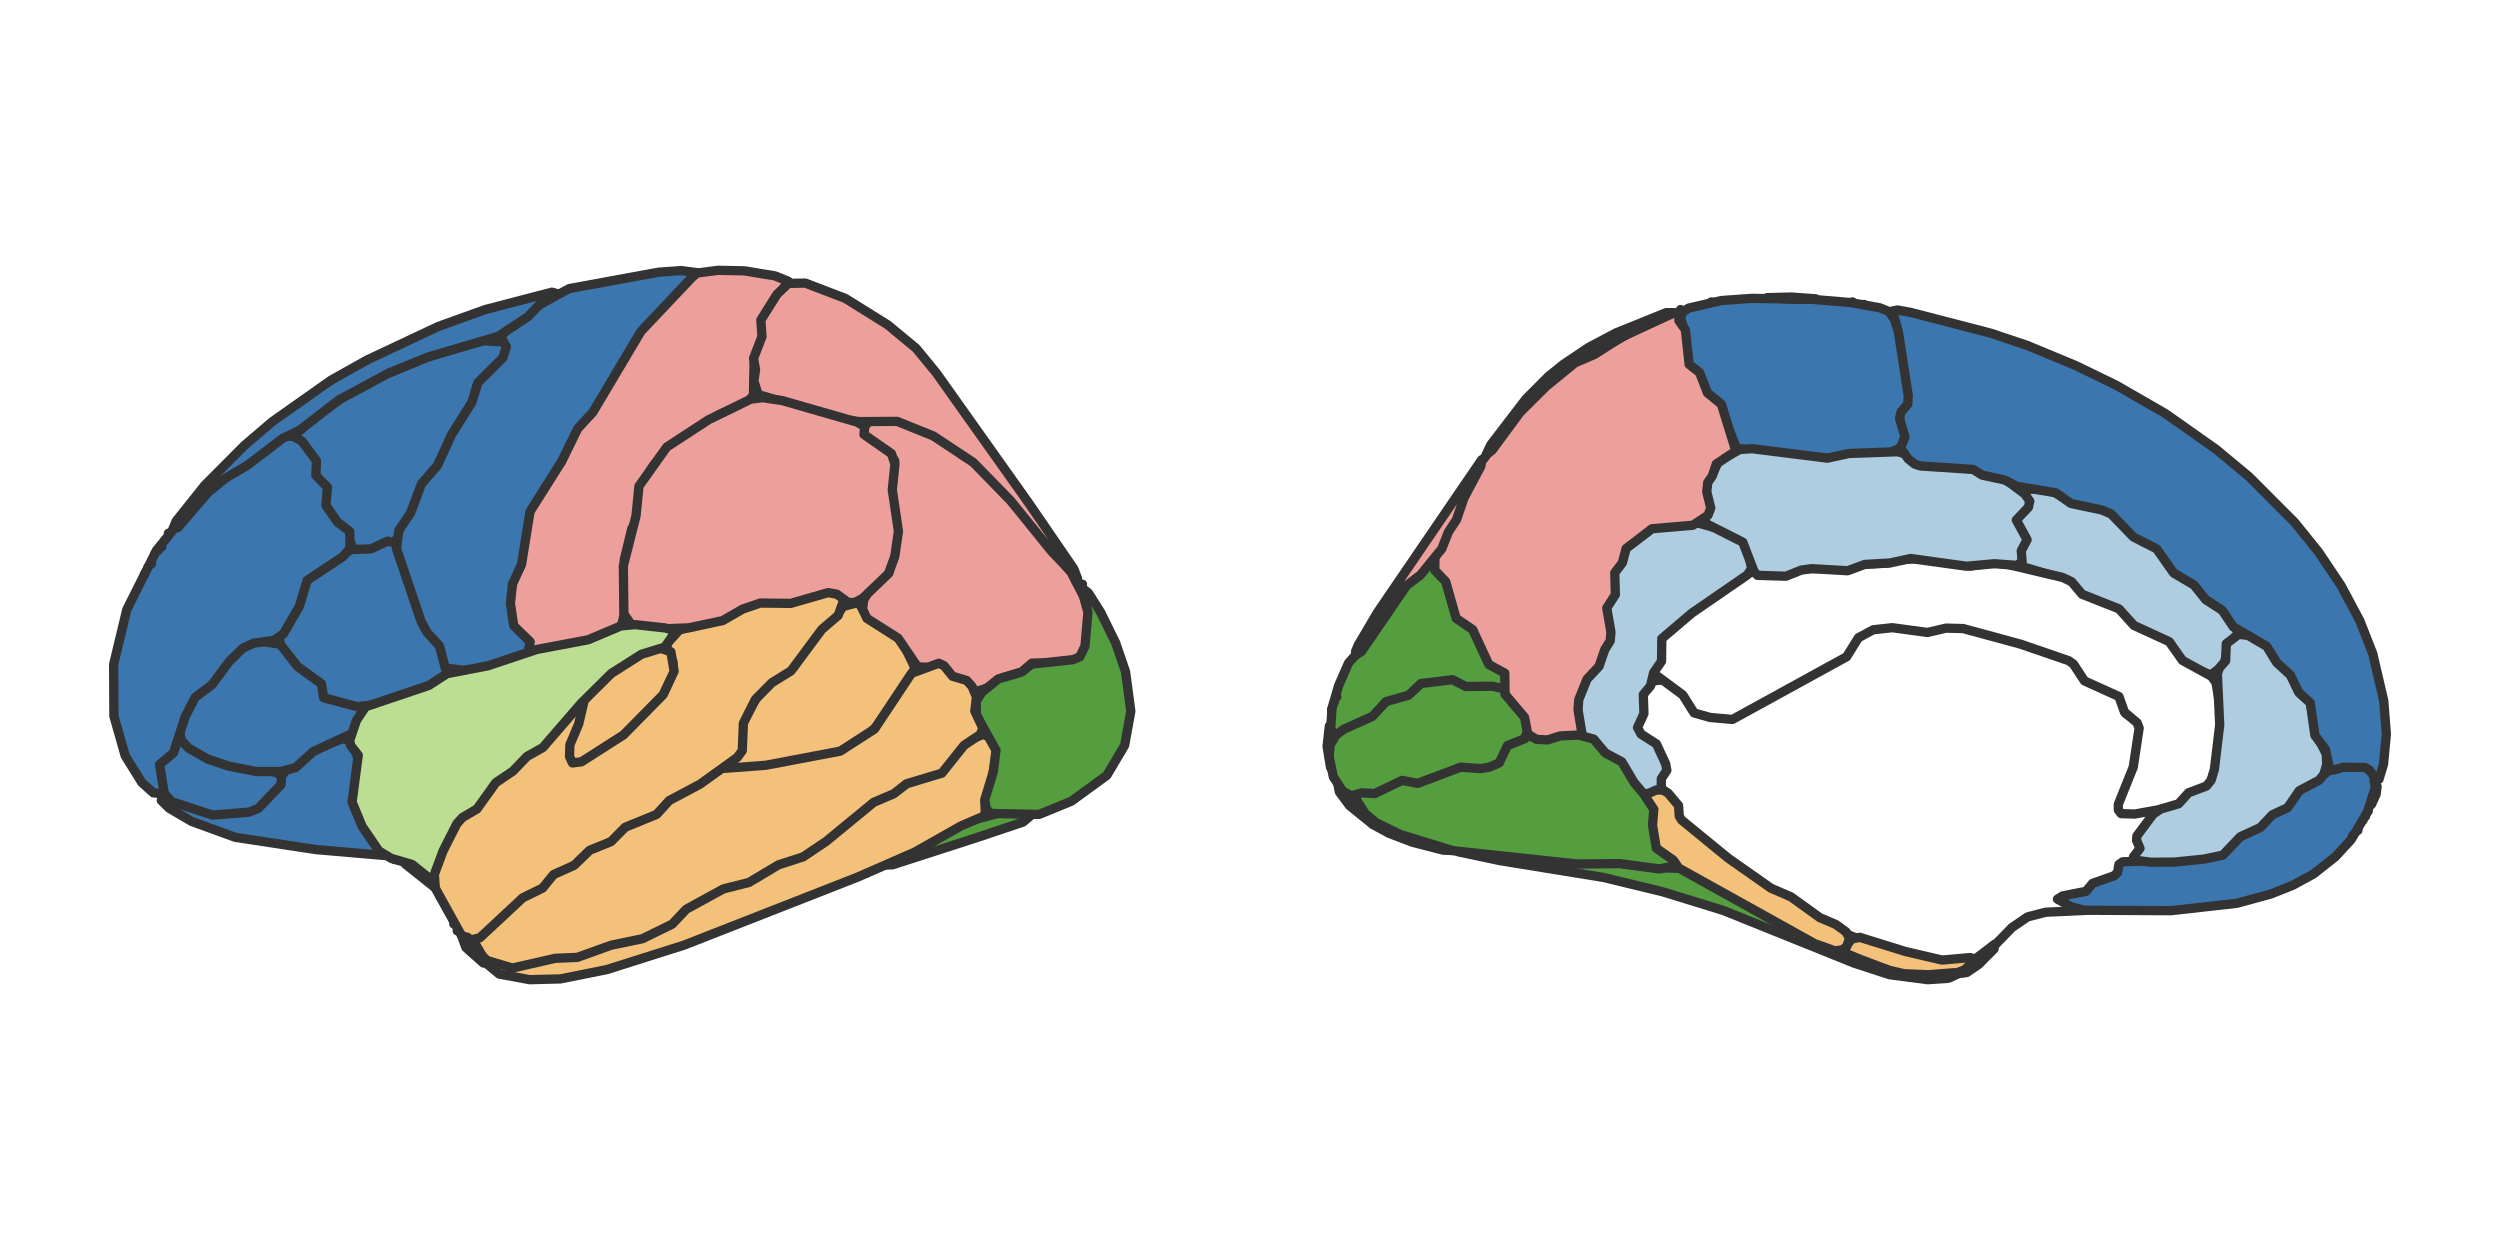 <?xml version='1.0' encoding='UTF-8' ?>
<svg xmlns='http://www.w3.org/2000/svg' xmlns:xlink='http://www.w3.org/1999/xlink' class='svglite' width='288.00pt' height='144.00pt' viewBox='0 0 288.00 144.00'>
<defs>
  <style type='text/css'><![CDATA[
    .svglite line, .svglite polyline, .svglite polygon, .svglite path, .svglite rect, .svglite circle {
      fill: none;
      stroke: #000000;
      stroke-linecap: round;
      stroke-linejoin: round;
      stroke-miterlimit: 10.00;
    }
    .svglite text {
      white-space: pre;
    }
  ]]></style>
</defs>
<rect width='100%' height='100%' style='stroke: none; fill: none;'/>
<defs>
  <clipPath id='cpMC4wMHwyODguMDB8MC4wMHwxNDQuMDA='>
    <rect x='0.00' y='0.00' width='288.00' height='144.00' />
  </clipPath>
</defs>
<g clip-path='url(#cpMC4wMHwyODguMDB8MC4wMHwxNDQuMDA=)'>
</g>
<defs>
  <clipPath id='cpMC4wMHwyODguMDB8MjcuMDV8MTE2Ljk1'>
    <rect x='0.00' y='27.05' width='288.00' height='89.89' />
  </clipPath>
</defs>
<g clip-path='url(#cpMC4wMHwyODguMDB8MjcuMDV8MTE2Ljk1)'>
<path d='M 46.77 99.09 L 46.71 99.55 L 50.19 102.32 L 50.06 101.74 L 48.41 99.68 L 47.55 99.15 L 46.77 99.09 Z' style='fill-rule: evenodd; fill: #FFFFFF; stroke-width: 1.07; stroke: #333333; stroke-linecap: butt;' />
<path d='M 50.71 103.31 L 50.72 103.31 L 50.72 103.31 L 50.72 103.31 L 50.71 103.31 Z' style='fill-rule: evenodd; fill: #FFFFFF; stroke-width: 1.07; stroke: #333333; stroke-linecap: butt;' />
<path d='M 98.89 69.40 L 97.15 69.86 L 96.15 71.16 L 94.60 72.36 L 91.34 76.93 L 88.97 78.25 L 87.63 79.60 L 85.27 83.59 L 85.00 86.70 L 83.84 88.28 L 85.45 88.50 L 89.53 88.17 L 95.39 87.22 L 96.66 86.75 L 99.84 84.77 L 101.04 83.62 L 105.20 77.50 L 105.35 76.82 L 103.82 73.66 L 102.11 72.49 L 101.20 71.47 L 99.94 71.04 L 98.89 69.40 Z' style='fill-rule: evenodd; fill: #F4C17B; stroke-width: 1.07; stroke: #333333; stroke-linecap: butt;' />
<path d='M 55.49 39.24 L 50.48 40.60 L 43.82 43.39 L 40.04 45.40 L 36.60 47.71 L 34.17 49.95 L 34.14 50.37 L 35.00 51.13 L 35.21 52.25 L 36.11 53.22 L 36.00 54.97 L 37.29 56.34 L 37.50 58.20 L 38.37 60.05 L 39.85 61.36 L 40.74 63.31 L 42.58 63.64 L 45.42 62.49 L 47.37 59.68 L 48.52 56.34 L 50.34 54.24 L 52.19 50.08 L 54.43 46.40 L 54.90 44.57 L 57.66 41.74 L 58.26 40.74 L 58.43 39.89 L 57.97 39.39 L 55.49 39.24 Z' style='fill-rule: evenodd; fill: #3C76AF; stroke-width: 1.07; stroke: #333333; stroke-linecap: butt;' />
<path d='M 115.55 93.55 L 110.56 94.88 L 101.50 99.66 L 102.81 99.63 L 112.62 96.46 L 117.86 94.70 L 118.66 94.02 L 118.22 93.55 L 115.55 93.55 Z' style='fill-rule: evenodd; fill: #549E3F; stroke-width: 1.07; stroke: #333333; stroke-linecap: butt;' />
<path d='M 100.62 100.18 L 100.62 100.18 L 100.63 100.18 L 100.62 100.17 L 100.62 100.18 Z' style='fill-rule: evenodd; fill: #549E3F; stroke-width: 1.07; stroke: #333333; stroke-linecap: butt;' />
<path d='M 99.83 100.57 L 99.84 100.57 L 99.85 100.57 L 99.84 100.57 L 99.83 100.57 Z' style='fill-rule: evenodd; fill: #549E3F; stroke-width: 1.07; stroke: #333333; stroke-linecap: butt;' />
<path d='M 100.33 48.31 L 98.93 49.88 L 102.27 51.98 L 103.07 53.08 L 102.62 57.59 L 103.20 62.15 L 102.42 65.91 L 100.31 67.73 L 99.49 69.11 L 99.37 70.17 L 99.86 71.23 L 103.46 73.52 L 105.70 76.81 L 108.44 76.96 L 109.65 78.04 L 112.57 79.64 L 114.10 79.12 L 115.52 78.07 L 117.72 77.40 L 118.88 76.39 L 123.66 76.34 L 124.17 76.11 L 125.38 74.24 L 125.76 71.09 L 125.44 69.88 L 123.37 65.89 L 117.27 58.55 L 112.07 52.95 L 107.31 49.95 L 102.77 48.24 L 100.33 48.31 Z' style='fill-rule: evenodd; fill: #ED9F9C; stroke-width: 1.07; stroke: #333333; stroke-linecap: butt;' />
<path d='M 113.25 84.60 L 111.46 85.33 L 108.16 89.04 L 104.73 90.07 L 102.93 91.36 L 100.58 92.33 L 92.44 98.48 L 89.27 99.54 L 85.54 101.64 L 82.15 102.76 L 78.80 104.51 L 76.52 106.64 L 73.06 108.28 L 69.62 108.86 L 66.89 109.89 L 64.31 109.99 L 59.79 111.08 L 58.30 111.10 L 56.16 110.46 L 55.97 110.93 L 57.50 112.21 L 61.02 112.86 L 64.56 112.77 L 69.90 111.70 L 78.80 108.88 L 98.83 101.03 L 105.38 98.16 L 110.72 95.14 L 113.51 93.94 L 113.46 92.31 L 114.05 91.07 L 114.84 86.47 L 114.14 84.94 L 113.25 84.60 Z' style='fill-rule: evenodd; fill: #F4C17B; stroke-width: 1.07; stroke: #333333; stroke-linecap: butt;' />
<path d='M 123.91 66.91 L 123.91 66.91 L 123.91 66.91 L 123.91 66.90 L 123.91 66.91 Z' style='fill-rule: evenodd; fill: #549E3F; stroke-width: 1.07; stroke: #333333; stroke-linecap: butt;' />
<path d='M 124.53 67.64 L 125.33 70.54 L 124.99 74.43 L 124.40 75.66 L 123.61 75.99 L 118.84 76.51 L 117.68 77.43 L 114.99 78.22 L 113.12 79.74 L 112.47 80.74 L 112.47 82.36 L 114.74 86.43 L 114.43 88.90 L 113.45 92.11 L 113.60 93.17 L 114.15 93.71 L 119.71 93.82 L 123.42 92.30 L 127.51 89.32 L 129.56 85.86 L 130.27 81.93 L 129.66 77.37 L 128.52 74.05 L 126.78 70.51 L 125.38 68.30 L 124.53 67.64 Z' style='fill-rule: evenodd; fill: #549E3F; stroke-width: 1.07; stroke: #333333; stroke-linecap: butt;' />
<path d='M 39.56 85.08 L 35.55 86.49 L 32.81 88.89 L 31.29 91.20 L 28.70 93.38 L 24.49 93.51 L 19.11 91.85 L 18.66 91.87 L 18.58 92.21 L 19.49 93.11 L 22.08 94.63 L 27.10 96.46 L 36.38 97.87 L 44.24 98.55 L 44.37 98.33 L 42.68 96.11 L 41.12 92.99 L 41.20 87.23 L 40.47 85.40 L 39.56 85.08 Z' style='fill-rule: evenodd; fill: #3C76AF; stroke-width: 1.07; stroke: #333333; stroke-linecap: butt;' />
<path d='M 45.43 99.00 L 45.43 99.01 L 45.44 99.00 L 45.43 99.00 L 45.43 99.00 Z' style='fill-rule: evenodd; fill: #3C76AF; stroke-width: 1.07; stroke: #333333; stroke-linecap: butt;' />
<path d='M 108.15 76.41 L 105.01 77.56 L 100.74 83.99 L 96.80 86.53 L 88.21 88.16 L 83.06 88.54 L 77.05 91.87 L 75.16 93.69 L 71.50 95.13 L 70.05 96.69 L 67.70 97.72 L 66.01 99.42 L 63.55 100.59 L 61.99 102.16 L 59.61 103.28 L 57.22 106.01 L 54.90 107.97 L 54.69 108.71 L 55.05 109.64 L 56.12 110.65 L 59.03 111.52 L 63.96 110.40 L 66.51 110.29 L 70.40 108.89 L 74.01 108.14 L 77.44 106.46 L 79.06 104.74 L 83.34 102.40 L 86.28 101.66 L 89.68 99.63 L 92.52 98.71 L 95.16 96.94 L 100.66 92.42 L 102.95 91.45 L 104.44 90.29 L 108.50 89.07 L 111.06 85.86 L 112.94 84.61 L 113.22 83.88 L 112.30 81.92 L 112.49 80.28 L 111.98 79.08 L 111.36 78.39 L 109.74 77.91 L 108.74 76.68 L 108.15 76.41 Z' style='fill-rule: evenodd; fill: #F4C17B; stroke-width: 1.07; stroke: #333333; stroke-linecap: butt;' />
<path d='M 44.66 62.34 L 42.74 63.23 L 40.43 63.31 L 35.16 66.69 L 34.10 69.88 L 32.16 73.29 L 32.30 74.37 L 33.68 76.60 L 36.73 79.00 L 36.43 80.37 L 36.89 80.74 L 40.80 81.44 L 43.19 81.19 L 49.43 79.35 L 52.35 77.44 L 51.56 74.96 L 49.52 72.74 L 48.63 71.13 L 47.85 68.35 L 46.94 66.93 L 46.64 64.77 L 45.45 62.51 L 44.66 62.34 Z' style='fill-rule: evenodd; fill: #3C76AF; stroke-width: 1.07; stroke: #333333; stroke-linecap: butt;' />
<path d='M 20.64 85.20 L 18.62 87.47 L 18.33 88.26 L 18.85 91.30 L 19.74 92.34 L 24.48 93.90 L 28.68 93.56 L 29.75 93.13 L 32.38 90.39 L 32.43 89.54 L 31.96 89.02 L 25.27 87.64 L 20.64 85.20 Z' style='fill-rule: evenodd; fill: #3C76AF; stroke-width: 1.07; stroke: #333333; stroke-linecap: butt;' />
<path d='M 27.96 74.26 L 24.23 78.60 L 22.38 79.93 L 21.59 81.15 L 20.83 82.91 L 20.65 84.20 L 20.90 85.30 L 21.73 86.19 L 23.94 87.45 L 26.36 88.26 L 29.51 88.88 L 32.33 88.88 L 34.05 88.43 L 36.08 86.58 L 40.65 84.46 L 41.89 82.12 L 41.77 81.57 L 37.28 80.38 L 37.03 78.77 L 34.29 76.79 L 32.28 74.22 L 30.08 73.88 L 27.96 74.26 Z' style='fill-rule: evenodd; fill: #3C76AF; stroke-width: 1.07; stroke: #333333; stroke-linecap: butt;' />
<path d='M 80.32 31.45 L 78.22 33.03 L 76.75 35.01 L 73.70 38.13 L 68.03 47.60 L 66.26 49.53 L 64.62 53.26 L 61.10 58.08 L 59.69 65.22 L 58.68 67.11 L 58.39 69.47 L 58.79 72.32 L 60.78 74.93 L 62.82 74.99 L 67.60 74.02 L 69.21 73.47 L 71.61 72.04 L 72.29 69.18 L 71.91 64.51 L 72.78 60.91 L 73.70 59.34 L 74.13 55.49 L 75.29 53.60 L 77.10 51.55 L 82.82 47.78 L 86.00 46.44 L 86.80 45.53 L 86.88 41.31 L 87.79 39.09 L 88.08 36.40 L 90.81 32.40 L 89.27 31.78 L 85.75 31.20 L 82.72 31.14 L 80.32 31.45 Z' style='fill-rule: evenodd; fill: #ED9F9C; stroke-width: 1.07; stroke: #333333; stroke-linecap: butt;' />
<path d='M 75.86 31.36 L 65.59 33.24 L 61.96 35.19 L 58.13 38.24 L 57.71 38.83 L 58.33 39.94 L 57.93 41.22 L 55.06 44.07 L 54.36 46.34 L 52.03 50.06 L 50.40 53.61 L 48.55 55.74 L 47.31 59.08 L 45.95 61.09 L 45.68 63.22 L 48.53 71.64 L 49.23 72.90 L 50.62 74.40 L 51.29 76.94 L 53.35 77.22 L 56.01 77.03 L 60.03 75.80 L 60.86 74.99 L 61.08 73.94 L 59.18 72.09 L 58.80 69.52 L 59.04 67.27 L 60.08 65.03 L 61.06 58.93 L 64.72 53.12 L 66.56 49.37 L 68.30 47.48 L 73.83 38.18 L 80.24 31.40 L 78.42 31.17 L 75.86 31.36 Z' style='fill-rule: evenodd; fill: #3C76AF; stroke-width: 1.07; stroke: #333333; stroke-linecap: butt;' />
<path d='M 32.81 50.23 L 28.02 53.62 L 25.75 54.88 L 23.07 57.20 L 18.03 63.40 L 14.61 70.22 L 13.09 76.53 L 13.12 82.48 L 14.42 87.06 L 16.34 90.15 L 17.67 91.34 L 18.44 91.40 L 18.87 91.09 L 18.38 88.07 L 19.99 86.72 L 21.33 82.57 L 22.48 80.34 L 24.42 78.88 L 26.39 76.22 L 27.98 74.66 L 29.23 74.09 L 31.51 73.78 L 32.66 73.00 L 34.48 69.86 L 35.39 66.86 L 39.46 64.15 L 40.33 63.17 L 40.29 61.22 L 38.88 60.15 L 37.54 58.21 L 37.73 56.14 L 36.39 54.77 L 36.45 53.08 L 34.77 50.81 L 33.79 50.27 L 32.81 50.23 Z' style='fill-rule: evenodd; fill: #3C76AF; stroke-width: 1.07; stroke: #333333; stroke-linecap: butt;' />
<path d='M 63.58 33.66 L 55.91 35.66 L 50.49 37.61 L 42.33 41.45 L 38.16 43.78 L 31.36 48.58 L 28.14 51.33 L 23.60 55.89 L 20.30 60.02 L 19.93 60.91 L 20.50 60.77 L 23.98 56.71 L 26.02 55.06 L 28.44 53.64 L 32.55 50.51 L 34.52 49.56 L 39.04 46.07 L 44.79 42.97 L 49.30 41.13 L 57.39 38.75 L 60.86 36.45 L 62.11 35.13 L 64.25 33.85 L 63.58 33.66 Z' style='fill-rule: evenodd; fill: #3C76AF; stroke-width: 1.07; stroke: #333333; stroke-linecap: butt;' />
<path d='M 19.40 61.43 L 19.40 61.43 L 19.41 61.43 L 19.41 61.42 L 19.40 61.43 Z' style='fill-rule: evenodd; fill: #3C76AF; stroke-width: 1.07; stroke: #333333; stroke-linecap: butt;' />
<path d='M 19.01 62.21 L 19.01 62.21 L 19.02 62.21 L 19.01 62.21 L 19.01 62.21 Z' style='fill-rule: evenodd; fill: #3C76AF; stroke-width: 1.07; stroke: #333333; stroke-linecap: butt;' />
<path d='M 18.62 62.99 L 18.62 63.00 L 18.63 62.99 L 18.62 62.99 L 18.62 62.99 Z' style='fill-rule: evenodd; fill: #3C76AF; stroke-width: 1.07; stroke: #333333; stroke-linecap: butt;' />
<path d='M 18.23 63.39 L 18.23 63.39 L 18.23 63.38 L 18.23 63.38 L 18.23 63.39 Z' style='fill-rule: evenodd; fill: #3C76AF; stroke-width: 1.07; stroke: #333333; stroke-linecap: butt;' />
<path d='M 17.84 63.78 L 17.84 63.78 L 17.84 63.78 L 17.84 63.77 L 17.84 63.78 Z' style='fill-rule: evenodd; fill: #3C76AF; stroke-width: 1.07; stroke: #333333; stroke-linecap: butt;' />
<path d='M 17.44 64.95 L 17.45 64.95 L 17.45 64.95 L 17.45 64.95 L 17.44 64.95 Z' style='fill-rule: evenodd; fill: #3C76AF; stroke-width: 1.07; stroke: #333333; stroke-linecap: butt;' />
<path d='M 17.05 65.34 L 17.06 65.35 L 17.06 65.34 L 17.06 65.34 L 17.05 65.34 Z' style='fill-rule: evenodd; fill: #3C76AF; stroke-width: 1.07; stroke: #333333; stroke-linecap: butt;' />
<path d='M 16.66 66.12 L 16.66 66.13 L 16.67 66.12 L 16.67 66.12 L 16.66 66.12 Z' style='fill-rule: evenodd; fill: #3C76AF; stroke-width: 1.07; stroke: #333333; stroke-linecap: butt;' />
<path d='M 90.82 32.65 L 89.51 33.90 L 87.65 36.86 L 87.78 38.77 L 86.81 41.27 L 87.04 42.62 L 86.84 43.90 L 87.35 45.46 L 97.04 48.27 L 98.93 48.57 L 103.35 48.54 L 107.53 50.23 L 112.13 53.28 L 116.43 57.69 L 121.13 63.50 L 124.14 66.66 L 123.70 65.52 L 118.52 57.97 L 107.87 42.97 L 105.54 40.13 L 102.28 37.43 L 97.39 34.38 L 92.77 32.61 L 90.82 32.65 Z' style='fill-rule: evenodd; fill: #ED9F9C; stroke-width: 1.07; stroke: #333333; stroke-linecap: butt;' />
<path d='M 124.69 67.30 L 124.69 67.30 L 124.70 67.30 L 124.69 67.30 L 124.69 67.30 Z' style='fill-rule: evenodd; fill: #ED9F9C; stroke-width: 1.07; stroke: #333333; stroke-linecap: butt;' />
<path d='M 96.02 67.80 L 91.19 69.21 L 88.20 69.00 L 85.45 69.82 L 83.35 71.11 L 78.23 72.60 L 76.73 74.27 L 77.53 76.26 L 77.55 77.36 L 75.77 80.38 L 71.53 84.60 L 67.06 87.45 L 66.39 87.47 L 66.02 86.90 L 65.98 86.00 L 67.13 82.91 L 66.54 81.19 L 62.29 86.04 L 60.31 87.09 L 58.69 88.93 L 56.98 89.82 L 54.77 92.72 L 52.58 94.56 L 49.99 100.07 L 50.15 102.32 L 53.15 107.74 L 54.17 108.30 L 55.28 108.03 L 60.23 103.42 L 62.50 102.31 L 63.77 100.75 L 66.15 99.68 L 67.93 97.95 L 70.39 96.95 L 72.02 95.30 L 75.64 93.82 L 77.10 92.22 L 80.64 90.34 L 84.94 87.25 L 85.51 86.47 L 85.64 83.31 L 87.02 80.57 L 88.92 78.65 L 91.12 77.29 L 94.68 72.50 L 96.56 70.89 L 97.20 69.13 L 96.68 68.16 L 96.02 67.80 Z' style='fill-rule: evenodd; fill: #F4C17B; stroke-width: 1.07; stroke: #333333; stroke-linecap: butt;' />
<path d='M 86.49 45.98 L 81.62 48.36 L 76.81 51.50 L 73.61 56.00 L 73.27 59.42 L 71.81 65.19 L 71.87 70.72 L 72.69 71.91 L 75.34 72.48 L 79.34 72.33 L 83.26 71.49 L 85.55 70.17 L 87.58 69.47 L 91.09 69.51 L 95.40 68.27 L 96.40 68.45 L 97.68 69.38 L 98.40 69.43 L 99.38 68.93 L 102.36 66.07 L 103.08 64.10 L 103.50 61.20 L 102.79 56.42 L 103.10 53.45 L 102.69 52.26 L 99.53 50.05 L 99.62 49.15 L 98.74 48.63 L 90.16 46.16 L 87.87 45.81 L 86.49 45.98 Z' style='fill-rule: evenodd; fill: #ED9F9C; stroke-width: 1.07; stroke: #333333; stroke-linecap: butt;' />
<path d='M 52.28 106.44 L 52.28 106.44 L 52.29 106.44 L 52.28 106.44 L 52.28 106.44 Z' style='fill-rule: evenodd; fill: #F4C17B; stroke-width: 1.07; stroke: #333333; stroke-linecap: butt;' />
<path d='M 52.67 107.22 L 52.67 107.23 L 52.68 107.22 L 52.67 107.22 L 52.67 107.22 Z' style='fill-rule: evenodd; fill: #F4C17B; stroke-width: 1.07; stroke: #333333; stroke-linecap: butt;' />
<path d='M 53.18 107.79 L 53.67 109.15 L 55.68 110.94 L 55.60 110.19 L 54.82 108.83 L 53.88 107.99 L 53.18 107.79 Z' style='fill-rule: evenodd; fill: #F4C17B; stroke-width: 1.07; stroke: #333333; stroke-linecap: butt;' />
<path d='M 73.82 74.90 L 72.45 76.05 L 70.36 77.03 L 67.40 80.25 L 66.67 83.39 L 65.65 85.80 L 65.61 87.16 L 65.95 87.89 L 66.98 87.76 L 71.83 84.66 L 76.40 80.02 L 77.66 77.33 L 77.29 75.10 L 76.14 74.69 L 73.82 74.90 Z' style='fill-rule: evenodd; fill: #F4C17B; stroke-width: 1.07; stroke: #333333; stroke-linecap: butt;' />
<path d='M 71.55 72.10 L 67.76 73.70 L 61.83 74.82 L 56.21 76.70 L 51.48 77.61 L 49.40 78.96 L 42.11 81.42 L 41.07 82.98 L 40.29 85.27 L 40.38 85.86 L 41.27 87.00 L 40.56 92.40 L 41.71 95.19 L 43.64 98.02 L 45.06 98.88 L 47.48 99.59 L 49.78 101.43 L 51.04 98.03 L 52.63 94.89 L 53.28 94.17 L 54.94 93.20 L 57.12 90.16 L 59.09 88.83 L 60.70 87.15 L 62.53 86.12 L 66.95 81.02 L 70.41 77.59 L 73.90 75.37 L 76.58 74.55 L 77.61 73.06 L 77.47 72.58 L 76.63 72.34 L 73.18 71.96 L 71.55 72.10 Z' style='fill-rule: evenodd; fill: #BBDE93; stroke-width: 1.07; stroke: #333333; stroke-linecap: butt;' />
<path d='M 216.41 72.11 L 213.87 73.37 L 212.68 75.51 L 205.27 79.32 L 199.94 82.56 L 197.03 82.45 L 195.28 81.98 L 194.86 81.60 L 194.19 79.88 L 191.69 78.30 L 190.53 78.44 L 189.25 79.56 L 188.96 80.09 L 189.09 82.07 L 188.41 83.30 L 188.44 84.28 L 188.81 84.88 L 190.41 85.61 L 191.00 86.52 L 191.72 88.52 L 191.31 89.86 L 191.31 90.66 L 193.02 92.67 L 193.36 94.33 L 194.68 95.68 L 198.14 98.43 L 203.58 102.27 L 206.34 103.66 L 209.40 105.82 L 212.73 107.60 L 215.23 108.65 L 221.17 110.35 L 224.49 110.73 L 226.29 110.69 L 227.75 110.37 L 229.30 109.40 L 231.77 106.86 L 233.57 105.63 L 235.65 105.09 L 240.18 104.88 L 237.67 103.59 L 240.52 102.94 L 241.63 101.86 L 244.13 100.87 L 244.37 99.75 L 245.77 99.12 L 246.84 97.90 L 246.44 96.33 L 248.12 93.79 L 247.47 93.36 L 244.86 93.56 L 244.23 93.20 L 244.40 92.18 L 246.12 87.81 L 246.51 83.95 L 246.27 83.09 L 244.89 82.20 L 244.23 80.10 L 240.17 78.33 L 239.16 76.54 L 238.66 76.12 L 233.00 74.09 L 225.11 72.06 L 221.80 72.61 L 217.63 72.03 L 216.41 72.11 Z' style='fill-rule: evenodd; fill: #FFFFFF; stroke-width: 1.07; stroke: #333333; stroke-linecap: butt;' />
<path d='M 232.76 56.57 L 233.64 57.96 L 233.46 58.48 L 232.43 59.35 L 232.19 59.91 L 232.29 60.51 L 233.34 62.14 L 232.74 63.49 L 232.89 65.25 L 238.24 66.84 L 239.84 68.55 L 244.18 70.31 L 245.78 72.20 L 250.00 74.07 L 251.01 75.93 L 252.25 76.73 L 254.66 77.77 L 256.22 76.61 L 256.70 74.22 L 257.74 73.06 L 257.76 72.70 L 256.07 70.24 L 254.16 69.10 L 252.82 67.36 L 250.54 66.07 L 248.46 63.06 L 245.94 61.82 L 243.63 59.39 L 242.79 58.83 L 238.88 57.91 L 236.45 56.61 L 234.29 56.29 L 232.76 56.57 Z' style='fill-rule: evenodd; fill: #AECDE1; stroke-width: 1.07; stroke: #333333; stroke-linecap: butt;' />
<path d='M 218.59 64.50 L 217.51 64.85 L 214.69 64.99 L 212.61 65.50 L 208.12 65.50 L 205.02 66.17 L 201.94 65.91 L 201.23 66.09 L 197.20 68.70 L 191.78 72.82 L 191.36 73.59 L 191.13 75.97 L 190.54 77.16 L 190.58 77.63 L 193.86 80.06 L 195.16 82.13 L 197.00 82.65 L 199.58 82.88 L 212.73 75.66 L 214.09 73.47 L 215.79 72.55 L 217.98 72.31 L 222.05 72.86 L 224.17 72.36 L 226.16 72.41 L 232.75 74.20 L 238.31 76.11 L 238.86 76.50 L 240.13 78.44 L 244.10 80.24 L 244.74 82.04 L 246.20 83.27 L 246.43 83.87 L 245.75 88.37 L 244.02 92.68 L 244.04 93.32 L 244.36 93.73 L 245.91 93.78 L 250.63 92.93 L 251.32 92.55 L 252.33 91.46 L 254.05 90.77 L 254.60 90.28 L 255.32 88.25 L 255.75 84.47 L 255.73 81.35 L 255.28 78.63 L 254.76 77.91 L 251.43 76.09 L 249.88 73.91 L 245.83 72.05 L 244.10 70.14 L 239.86 68.46 L 238.65 67.02 L 237.60 66.52 L 230.06 64.73 L 227.04 65.21 L 221.51 64.32 L 218.59 64.50 Z' style='fill-rule: evenodd; fill: #FFFFFF; stroke-width: 1.07; stroke: #333333; stroke-linecap: butt;' />
<path d='M 164.98 64.55 L 161.76 67.44 L 156.95 74.57 L 155.35 76.38 L 154.21 78.98 L 153.44 81.62 L 153.31 83.73 L 153.57 85.16 L 155.20 84.06 L 158.31 82.67 L 159.76 81.10 L 162.40 80.24 L 163.84 78.91 L 166.67 78.56 L 169.30 79.42 L 173.19 79.41 L 173.55 79.17 L 173.72 78.31 L 173.53 77.56 L 171.44 76.13 L 169.59 72.04 L 167.80 70.99 L 166.67 66.49 L 165.52 65.53 L 164.98 64.55 Z' style='fill-rule: evenodd; fill: #549E3F; stroke-width: 1.07; stroke: #333333; stroke-linecap: butt;' />
<path d='M 213.30 108.18 L 212.44 109.29 L 212.86 110.03 L 214.99 111.08 L 219.41 112.47 L 221.99 112.62 L 224.42 112.42 L 226.49 111.67 L 227.32 110.72 L 227.26 110.41 L 226.98 110.31 L 223.73 110.60 L 219.46 109.60 L 214.25 107.98 L 213.30 108.18 Z' style='fill-rule: evenodd; fill: #F4C17B; stroke-width: 1.07; stroke: #333333; stroke-linecap: butt;' />
<path d='M 168.00 98.13 L 172.77 99.14 L 184.71 101.08 L 191.56 102.74 L 198.51 104.88 L 213.56 110.94 L 217.69 112.29 L 222.07 112.86 L 224.45 112.70 L 225.45 112.25 L 225.09 112.06 L 222.15 112.29 L 219.33 112.17 L 217.62 111.77 L 214.33 110.53 L 207.75 107.83 L 199.16 102.83 L 193.62 100.04 L 191.28 99.96 L 186.73 99.23 L 181.55 99.22 L 169.69 98.06 L 168.00 98.13 Z' style='fill-rule: evenodd; fill: #549E3F; stroke-width: 1.07; stroke: #333333; stroke-linecap: butt;' />
<path d='M 195.45 60.22 L 190.53 60.59 L 187.03 63.18 L 186.61 64.73 L 185.72 65.78 L 185.85 68.32 L 184.83 70.03 L 185.32 72.14 L 185.21 73.86 L 184.58 74.81 L 183.92 76.76 L 182.52 78.12 L 181.56 80.68 L 181.99 84.67 L 183.79 85.51 L 184.87 87.11 L 186.65 88.03 L 188.57 90.97 L 189.27 91.42 L 190.33 91.39 L 191.15 90.97 L 191.38 90.54 L 191.38 89.71 L 192.02 88.74 L 191.89 88.01 L 190.82 85.70 L 189.05 84.57 L 188.64 83.81 L 189.38 82.21 L 189.31 80.01 L 190.13 79.03 L 190.50 77.49 L 191.41 76.17 L 191.44 73.57 L 194.90 70.63 L 201.29 66.23 L 201.78 65.51 L 201.32 63.20 L 200.76 62.07 L 197.59 60.79 L 195.45 60.22 Z' style='fill-rule: evenodd; fill: #AECDE1; stroke-width: 1.07; stroke: #333333; stroke-linecap: butt;' />
<path d='M 153.99 80.29 L 153.99 80.30 L 154.00 80.29 L 153.99 80.29 L 153.99 80.29 Z' style='fill-rule: evenodd; fill: #549E3F; stroke-width: 1.07; stroke: #333333; stroke-linecap: butt;' />
<path d='M 153.70 80.89 L 153.70 80.89 L 153.70 80.88 L 153.70 80.88 L 153.70 80.89 Z' style='fill-rule: evenodd; fill: #549E3F; stroke-width: 1.07; stroke: #333333; stroke-linecap: butt;' />
<path d='M 153.40 81.77 L 153.40 81.77 L 153.41 81.77 L 153.40 81.77 L 153.40 81.77 Z' style='fill-rule: evenodd; fill: #549E3F; stroke-width: 1.07; stroke: #333333; stroke-linecap: butt;' />
<path d='M 153.14 83.64 L 152.88 85.99 L 153.28 88.42 L 153.37 84.77 L 153.14 83.64 Z' style='fill-rule: evenodd; fill: #549E3F; stroke-width: 1.07; stroke: #333333; stroke-linecap: butt;' />
<path d='M 153.70 89.60 L 153.70 89.61 L 153.70 89.61 L 153.70 89.60 L 153.70 89.60 Z' style='fill-rule: evenodd; fill: #549E3F; stroke-width: 1.07; stroke: #333333; stroke-linecap: butt;' />
<path d='M 154.12 90.31 L 154.29 91.22 L 155.45 92.79 L 158.13 94.97 L 160.00 95.99 L 162.70 97.02 L 166.25 97.94 L 167.28 97.98 L 161.17 95.87 L 158.34 94.39 L 157.31 93.49 L 156.12 91.88 L 154.12 90.31 Z' style='fill-rule: evenodd; fill: #549E3F; stroke-width: 1.07; stroke: #333333; stroke-linecap: butt;' />
<path d='M 241.16 104.83 L 241.18 104.83 L 241.20 104.82 L 241.18 104.82 L 241.16 104.83 Z' style='fill-rule: evenodd; fill: #3C76AF; stroke-width: 1.07; stroke: #333333; stroke-linecap: butt;' />
<path d='M 248.86 104.82 L 248.87 104.83 L 248.87 104.82 L 248.87 104.82 L 248.86 104.82 Z' style='fill-rule: evenodd; fill: #3C76AF; stroke-width: 1.07; stroke: #333333; stroke-linecap: butt;' />
<path d='M 179.79 84.55 L 178.12 84.97 L 176.05 84.84 L 174.05 85.44 L 173.19 85.90 L 172.40 87.65 L 171.94 88.03 L 170.80 88.22 L 168.78 88.10 L 163.45 89.92 L 160.97 89.91 L 158.59 91.04 L 156.55 91.15 L 156.23 91.53 L 156.29 92.19 L 157.28 93.74 L 158.52 94.77 L 161.33 96.14 L 167.41 98.00 L 181.66 99.53 L 186.59 99.49 L 191.15 100.10 L 192.88 99.76 L 193.09 99.38 L 192.95 98.98 L 191.23 97.72 L 191.26 97.17 L 190.83 96.33 L 190.66 93.02 L 188.23 90.12 L 186.83 87.76 L 184.93 86.74 L 183.59 85.14 L 181.28 84.52 L 179.79 84.55 Z' style='fill-rule: evenodd; fill: #549E3F; stroke-width: 1.07; stroke: #333333; stroke-linecap: butt;' />
<path d='M 270.06 88.16 L 268.36 88.72 L 267.19 89.65 L 265.02 90.81 L 263.47 92.84 L 261.67 93.71 L 260.24 95.23 L 258.18 96.05 L 255.49 98.40 L 252.26 99.00 L 244.53 99.28 L 244.10 99.59 L 243.94 100.50 L 243.54 100.89 L 241.07 101.76 L 240.31 102.68 L 237.60 103.21 L 237.02 103.58 L 238.61 104.47 L 240.07 104.86 L 250.09 104.91 L 257.68 104.06 L 261.58 103.00 L 264.16 101.97 L 266.52 100.68 L 269.03 98.70 L 270.85 96.72 L 272.72 93.56 L 273.62 90.82 L 273.43 89.24 L 272.37 88.20 L 271.15 88.40 L 270.06 88.16 Z' style='fill-rule: evenodd; fill: #3C76AF; stroke-width: 1.07; stroke: #333333; stroke-linecap: butt;' />
<path d='M 190.78 91.01 L 189.91 91.41 L 189.60 91.85 L 190.52 93.24 L 190.37 95.06 L 190.81 97.71 L 192.78 99.10 L 193.39 100.00 L 209.04 108.70 L 211.36 109.53 L 212.18 109.44 L 212.73 109.07 L 213.06 108.11 L 212.67 107.36 L 211.51 106.51 L 209.64 105.71 L 206.31 103.31 L 204.03 102.33 L 199.09 98.86 L 193.72 94.47 L 193.45 94.02 L 193.37 92.80 L 192.16 91.36 L 191.56 91.01 L 190.78 91.01 Z' style='fill-rule: evenodd; fill: #F4C17B; stroke-width: 1.07; stroke: #333333; stroke-linecap: butt;' />
<path d='M 198.30 34.62 L 194.51 35.50 L 193.78 36.01 L 193.61 36.67 L 194.11 38.27 L 194.48 42.04 L 195.61 43.21 L 196.76 45.43 L 198.02 46.68 L 200.07 51.65 L 206.55 52.52 L 210.52 52.79 L 217.12 52.33 L 218.53 51.80 L 219.35 51.16 L 219.62 50.32 L 219.29 48.11 L 219.92 46.57 L 219.97 45.38 L 218.88 38.55 L 218.26 36.81 L 217.58 35.87 L 216.53 35.45 L 213.13 34.85 L 208.83 34.49 L 201.82 34.37 L 198.30 34.62 Z' style='fill-rule: evenodd; fill: #3C76AF; stroke-width: 1.07; stroke: #333333; stroke-linecap: butt;' />
<path d='M 167.33 78.30 L 163.70 78.74 L 162.26 80.09 L 159.68 80.82 L 158.10 82.53 L 154.82 84.00 L 153.91 84.68 L 153.24 85.81 L 153.11 87.16 L 153.60 89.49 L 154.67 91.13 L 155.67 91.68 L 156.88 91.33 L 158.35 91.42 L 161.53 89.90 L 163.33 90.24 L 168.27 88.38 L 170.56 88.54 L 171.56 88.38 L 172.71 87.88 L 173.66 85.89 L 175.64 85.10 L 176.11 83.77 L 175.99 82.79 L 173.15 79.33 L 171.89 79.05 L 168.86 79.09 L 167.33 78.30 Z' style='fill-rule: evenodd; fill: #549E3F; stroke-width: 1.07; stroke: #333333; stroke-linecap: butt;' />
<path d='M 197.14 34.78 L 197.14 34.78 L 197.15 34.78 L 197.14 34.78 L 197.14 34.78 Z' style='fill-rule: evenodd; fill: #ED9F9C; stroke-width: 1.07; stroke: #333333; stroke-linecap: butt;' />
<path d='M 194.78 35.37 L 194.78 35.37 L 194.78 35.37 L 194.78 35.37 L 194.78 35.37 Z' style='fill-rule: evenodd; fill: #ED9F9C; stroke-width: 1.07; stroke: #333333; stroke-linecap: butt;' />
<path d='M 200.42 51.78 L 197.99 53.12 L 197.23 54.71 L 196.56 55.52 L 196.42 56.49 L 196.96 58.57 L 196.19 59.87 L 196.74 60.42 L 200.77 62.46 L 202.07 65.84 L 202.46 66.28 L 205.74 66.38 L 207.52 65.67 L 208.72 65.51 L 212.85 65.75 L 214.83 65.02 L 217.70 64.86 L 220.09 64.34 L 226.55 65.23 L 229.77 64.94 L 232.30 65.13 L 232.95 64.72 L 232.85 63.45 L 233.52 62.17 L 232.28 59.91 L 233.67 58.44 L 233.83 57.74 L 233.27 56.92 L 231.06 55.26 L 227.26 54.04 L 220.92 53.31 L 219.41 52.27 L 218.60 52.04 L 213.00 52.24 L 210.52 52.78 L 201.84 51.69 L 200.42 51.78 Z' style='fill-rule: evenodd; fill: #AECDE1; stroke-width: 1.07; stroke: #333333; stroke-linecap: butt;' />
<path d='M 203.56 34.29 L 206.51 34.47 L 209.16 34.42 L 206.34 34.22 L 203.56 34.29 Z' style='fill-rule: evenodd; fill: #3C76AF; stroke-width: 1.07; stroke: #333333; stroke-linecap: butt;' />
<path d='M 213.39 34.78 L 213.40 34.78 L 213.41 34.78 L 213.40 34.78 L 213.39 34.78 Z' style='fill-rule: evenodd; fill: #3C76AF; stroke-width: 1.07; stroke: #333333; stroke-linecap: butt;' />
<path d='M 214.72 35.08 L 214.73 35.08 L 214.74 35.07 L 214.73 35.07 L 214.72 35.08 Z' style='fill-rule: evenodd; fill: #3C76AF; stroke-width: 1.07; stroke: #333333; stroke-linecap: butt;' />
<path d='M 192.87 36.04 L 189.63 37.28 L 183.41 40.80 L 181.49 41.64 L 177.84 44.51 L 175.43 46.89 L 170.56 53.33 L 168.28 57.58 L 167.50 59.93 L 166.84 60.94 L 166.24 62.53 L 165.31 63.99 L 165.29 65.69 L 166.55 67.01 L 167.75 71.23 L 169.65 72.53 L 171.51 76.54 L 173.35 77.55 L 173.38 79.98 L 175.62 82.63 L 176.00 84.56 L 177.00 85.17 L 178.27 85.24 L 179.72 84.78 L 181.77 84.68 L 182.22 84.36 L 181.79 81.78 L 181.87 80.61 L 182.83 78.23 L 184.21 76.76 L 184.87 74.83 L 185.50 73.82 L 185.58 72.81 L 185.10 70.04 L 186.09 68.50 L 186.02 65.99 L 186.90 64.83 L 187.33 63.19 L 190.31 60.91 L 195.01 60.51 L 196.76 59.36 L 197.08 58.52 L 196.62 56.66 L 196.73 55.59 L 197.26 54.83 L 197.72 53.45 L 199.97 51.95 L 198.30 46.56 L 196.70 45.26 L 195.80 42.93 L 194.59 41.97 L 194.16 38.01 L 193.41 36.93 L 193.41 36.16 L 192.87 36.04 Z' style='fill-rule: evenodd; fill: #ED9F9C; stroke-width: 1.07; stroke: #333333; stroke-linecap: butt;' />
<path d='M 257.89 73.08 L 256.47 74.15 L 256.39 76.12 L 255.67 76.95 L 255.44 77.61 L 255.71 83.51 L 255.10 88.61 L 254.73 89.87 L 254.18 90.55 L 252.12 91.33 L 250.97 92.60 L 248.91 93.20 L 248.05 93.78 L 246.17 96.30 L 246.13 96.82 L 246.53 97.73 L 245.78 98.70 L 245.88 99.08 L 247.77 99.33 L 250.53 99.31 L 253.88 98.97 L 256.07 98.51 L 258.09 96.39 L 260.39 95.33 L 261.78 93.86 L 263.53 93.05 L 264.88 91.09 L 267.16 89.88 L 267.70 89.22 L 268.04 88.07 L 267.99 86.86 L 266.85 84.63 L 266.11 80.74 L 264.88 79.71 L 263.93 77.68 L 262.25 76.20 L 261.05 74.19 L 259.26 73.22 L 257.89 73.08 Z' style='fill-rule: evenodd; fill: #AECDE1; stroke-width: 1.07; stroke: #333333; stroke-linecap: butt;' />
<path d='M 218.03 35.82 L 218.71 38.34 L 219.83 45.57 L 219.78 46.55 L 219.00 47.46 L 218.83 48.21 L 219.45 50.33 L 218.94 51.62 L 219.83 52.87 L 220.58 53.47 L 221.25 53.68 L 227.31 54.08 L 228.33 54.73 L 230.91 55.29 L 232.34 56.02 L 236.82 56.77 L 238.57 58.00 L 242.12 58.75 L 243.20 59.21 L 245.77 61.86 L 248.45 63.23 L 250.39 65.99 L 252.75 67.40 L 254.09 69.06 L 256.02 70.33 L 257.27 72.21 L 261.12 74.45 L 262.28 76.33 L 263.85 77.77 L 264.83 79.79 L 266.14 80.97 L 266.68 84.72 L 267.89 86.34 L 268.36 88.55 L 268.80 88.72 L 269.93 88.39 L 272.46 88.41 L 272.96 88.71 L 273.76 89.77 L 274.06 89.77 L 274.58 88.04 L 274.91 84.57 L 274.61 80.74 L 273.34 75.30 L 271.85 71.50 L 269.68 67.44 L 267.09 63.58 L 264.34 60.17 L 259.11 54.93 L 255.31 51.77 L 249.47 47.65 L 243.81 44.39 L 239.12 42.11 L 233.50 39.78 L 229.32 38.38 L 220.12 35.99 L 218.59 35.71 L 218.03 35.82 Z' style='fill-rule: evenodd; fill: #3C76AF; stroke-width: 1.07; stroke: #333333; stroke-linecap: butt;' />
<path d='M 193.60 35.67 L 193.60 35.67 L 193.60 35.67 L 193.60 35.66 L 193.60 35.67 Z' style='fill-rule: evenodd; fill: #ED9F9C; stroke-width: 1.07; stroke: #333333; stroke-linecap: butt;' />
<path d='M 191.93 36.02 L 186.14 38.36 L 183.01 40.02 L 180.09 41.98 L 178.37 43.37 L 175.78 45.97 L 171.75 51.23 L 171.21 52.37 L 171.89 51.87 L 175.09 47.52 L 178.12 44.51 L 181.44 41.80 L 183.69 40.83 L 186.82 38.83 L 192.88 36.02 L 191.93 36.02 Z' style='fill-rule: evenodd; fill: #ED9F9C; stroke-width: 1.07; stroke: #333333; stroke-linecap: butt;' />
<path d='M 170.69 52.96 L 158.68 70.56 L 156.46 74.33 L 156.16 75.05 L 156.25 75.42 L 156.83 75.06 L 162.05 67.44 L 163.64 66.24 L 166.10 63.21 L 166.87 61.26 L 167.79 59.87 L 168.65 57.37 L 170.60 53.70 L 170.69 52.96 Z' style='fill-rule: evenodd; fill: #ED9F9C; stroke-width: 1.07; stroke: #333333; stroke-linecap: butt;' />
<path d='M 155.77 75.86 L 155.77 75.86 L 155.77 75.86 L 155.77 75.86 L 155.77 75.86 Z' style='fill-rule: evenodd; fill: #ED9F9C; stroke-width: 1.07; stroke: #333333; stroke-linecap: butt;' />
<path d='M 273.84 90.59 L 273.31 91.71 L 273.20 92.66 L 273.73 91.50 L 273.84 90.59 Z' style='fill-rule: evenodd; fill: #3C76AF; stroke-width: 1.07; stroke: #333333; stroke-linecap: butt;' />
<path d='M 272.80 93.45 L 272.80 93.45 L 272.81 93.45 L 272.81 93.44 L 272.80 93.45 Z' style='fill-rule: evenodd; fill: #3C76AF; stroke-width: 1.07; stroke: #333333; stroke-linecap: butt;' />
<path d='M 272.51 94.04 L 272.51 94.04 L 272.51 94.04 L 272.51 94.03 L 272.51 94.04 Z' style='fill-rule: evenodd; fill: #3C76AF; stroke-width: 1.07; stroke: #333333; stroke-linecap: butt;' />
<path d='M 272.21 94.48 L 272.21 94.48 L 272.22 94.48 L 272.22 94.48 L 272.21 94.48 Z' style='fill-rule: evenodd; fill: #3C76AF; stroke-width: 1.07; stroke: #333333; stroke-linecap: butt;' />
<path d='M 271.92 95.07 L 271.92 95.07 L 271.92 95.07 L 271.92 95.07 L 271.92 95.07 Z' style='fill-rule: evenodd; fill: #3C76AF; stroke-width: 1.07; stroke: #333333; stroke-linecap: butt;' />
<path d='M 271.62 95.66 L 271.62 95.67 L 271.63 95.66 L 271.62 95.66 L 271.62 95.66 Z' style='fill-rule: evenodd; fill: #3C76AF; stroke-width: 1.07; stroke: #333333; stroke-linecap: butt;' />
<path d='M 271.33 95.96 L 271.33 95.96 L 271.33 95.96 L 271.33 95.96 L 271.33 95.96 Z' style='fill-rule: evenodd; fill: #3C76AF; stroke-width: 1.07; stroke: #333333; stroke-linecap: butt;' />
<path d='M 271.03 96.25 L 271.03 96.26 L 271.04 96.25 L 271.03 96.25 L 271.03 96.25 Z' style='fill-rule: evenodd; fill: #3C76AF; stroke-width: 1.07; stroke: #333333; stroke-linecap: butt;' />
<path d='M 229.79 108.77 L 227.75 110.33 L 225.93 112.13 L 226.58 112.03 L 227.93 111.11 L 229.71 109.32 L 229.79 108.77 Z' style='fill-rule: evenodd; fill: #F4C17B; stroke-width: 1.07; stroke: #333333; stroke-linecap: butt;' />
</g>
<g clip-path='url(#cpMC4wMHwyODguMDB8MC4wMHwxNDQuMDA=)'>
</g>
</svg>

